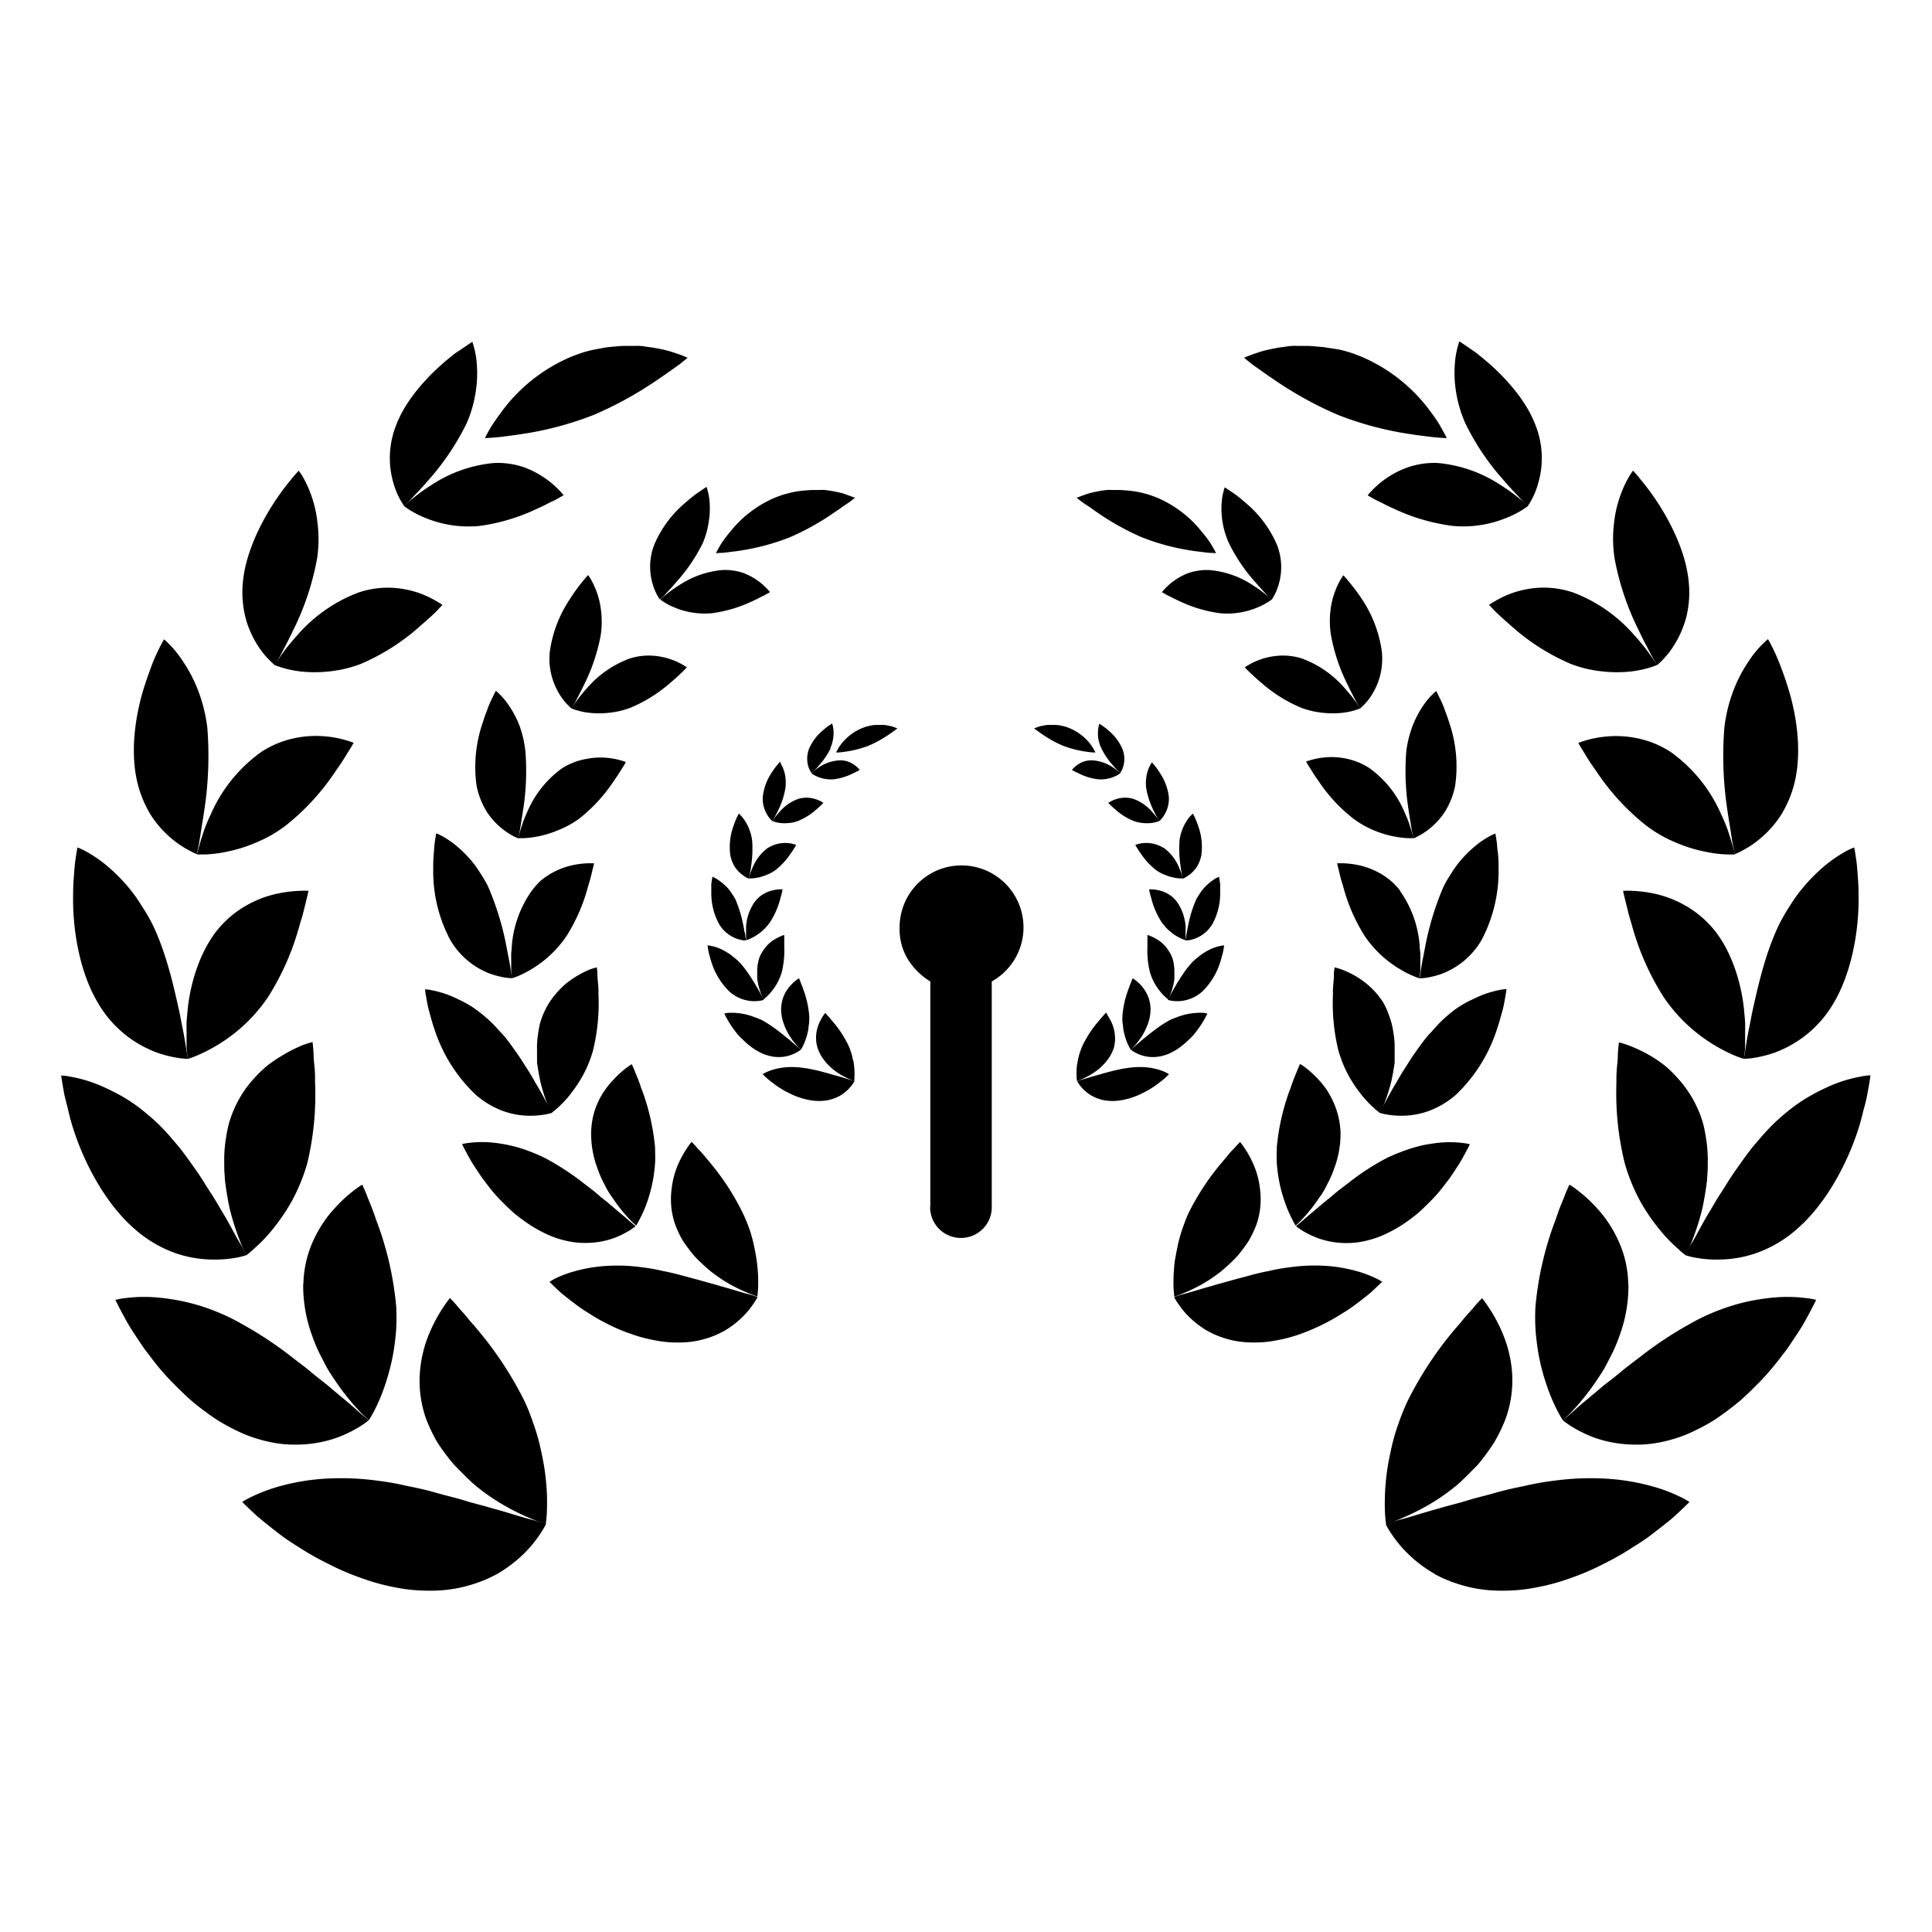 <svg id="Layer_1" data-name="Layer 1" xmlns="http://www.w3.org/2000/svg" viewBox="0 0 300 300"><g id="Layer_2" data-name="Layer 2"><g id="Layer_1-2" data-name="Layer 1-2"><path d="M223.2,71.89A21.12,21.12,0,0,1,233,75.31a28.79,28.79,0,0,1,3.12,2.26c.75.62,1.16,1,1.16,1a14.39,14.39,0,0,1-3.33,1.83,17.57,17.57,0,0,1-8.39,1.26A30.29,30.29,0,0,1,216.46,79c-.61-.27-1.17-.54-1.67-.8s-.94-.45-1.3-.64c-.71-.4-1.12-.65-1.12-.65a14.35,14.35,0,0,1,6.14-4.31A12.69,12.69,0,0,1,223.2,71.89Z"/><path d="M244.27,92a23.56,23.56,0,0,1,9.42,6.54c.58.63,1.1,1.25,1.55,1.81s.82,1.08,1.12,1.51c.62.88.95,1.41.95,1.41a16.42,16.42,0,0,1-4.09,1,20.32,20.32,0,0,1-4.27,0,19.14,19.14,0,0,1-5-1.16A33.61,33.61,0,0,1,235,97.49c-1.14-1-2.12-1.86-2.78-2.51l-1-1.06s.35-.25,1-.62a16,16,0,0,1,2.65-1.23,15.49,15.49,0,0,1,4.16-.81A14.45,14.45,0,0,1,244.27,92Z"/><path d="M259.46,116.79a23.45,23.45,0,0,1,7.82,9.7,25.77,25.77,0,0,1,1,2.39c.25.74.46,1.42.63,2,.34,1.12.5,1.8.5,1.8-.43,0-.87,0-1.3,0a20.4,20.4,0,0,1-3.3-.42,22.61,22.61,0,0,1-4.42-1.36,20.38,20.38,0,0,1-4.82-2.75,36.32,36.32,0,0,1-7.52-8.13c-.44-.64-.87-1.25-1.24-1.81s-.66-1.07-.92-1.49c-.53-.83-.81-1.36-.81-1.36a16.22,16.22,0,0,1,4.45-1,15.86,15.86,0,0,1,4.61.26A14.92,14.92,0,0,1,259.46,116.79Z"/><path d="M266.31,144.56c2.84,3.64,4.23,8.71,4.55,12.76.05.52.1,1,.12,1.47s0,.94,0,1.36v2.26a12.14,12.14,0,0,1-.12,1.47,1.71,1.71,0,0,1-.07.54,12.17,12.17,0,0,1-1.32-.47,23.89,23.89,0,0,1-3.19-1.62,25,25,0,0,1-8-7.58,40.94,40.94,0,0,1-4.82-10.86c-.21-.81-.48-1.55-.63-2.22s-.32-1.27-.43-1.76c-.26-1-.37-1.58-.37-1.58a10.75,10.75,0,0,1,1.39,0,19.94,19.94,0,0,1,3.53.45,16.82,16.82,0,0,1,4.65,1.78,16.11,16.11,0,0,1,2.43,1.67A16.74,16.74,0,0,1,266.31,144.56Z"/><path d="M264,173.07a16.29,16.29,0,0,1,.56,1.8c.14.62.26,1.24.35,1.87a20.13,20.13,0,0,1,.27,3.8c0,.63,0,1.26-.06,1.88l-.06.93-.12.92c-.17,1.19-.38,2.35-.61,3.43a39.81,39.81,0,0,1-1.68,5.23c-.52,1.27-.88,2-.88,2a12.08,12.08,0,0,1-1.19-1,23.81,23.81,0,0,1-2.71-2.79,31.25,31.25,0,0,1-3.1-4.47,28.82,28.82,0,0,1-2.47-6A45.27,45.27,0,0,1,251,168.07a21.32,21.32,0,0,1,.09-2.47,16.55,16.55,0,0,0,.13-2c.08-1.09.17-1.74.17-1.74s.55.13,1.43.44a22.82,22.82,0,0,1,3.46,1.64,20,20,0,0,1,2.11,1.43,18.7,18.7,0,0,1,2.08,2,18.25,18.25,0,0,1,1.94,2.53A18.78,18.78,0,0,1,264,173.07Z"/><path d="M252.86,199.38a22.21,22.21,0,0,1-1.37,8A24.47,24.47,0,0,1,249.9,211c-.29.57-.58,1.16-.9,1.7s-.66,1-1,1.54a37.93,37.93,0,0,1-3.64,4.64c-.48.56-.94.94-1.23,1.23a5.26,5.26,0,0,1-.46.42s-.33-.5-.8-1.4a27.93,27.93,0,0,1-1.63-3.82,32.39,32.39,0,0,1-1.44-5.66c-.15-1-.3-2.15-.37-3.3a29.53,29.53,0,0,1,0-3.52,50.51,50.51,0,0,1,2.92-12.9c.08-.22.17-.43.24-.65l.21-.62c.14-.4.28-.79.42-1.15.28-.73.57-1.34.76-1.89.42-1.06.73-1.67.73-1.67a14.7,14.7,0,0,1,1.31.92,22,22,0,0,1,3,2.79,18.71,18.71,0,0,1,3.18,4.78,16.62,16.62,0,0,1,1.63,6.93Z"/><path d="M233.85,220.14A24,24,0,0,1,232,224a33.26,33.26,0,0,1-2.55,3.47c-1,1-2,2.06-3.06,3a32.3,32.3,0,0,1-3.21,2.38,35.84,35.84,0,0,1-5.59,2.93c-1.46.62-2.35.92-2.35.92s-.11-.63-.18-1.74a36.85,36.85,0,0,1,.09-4.46c.08-.92.19-1.89.36-2.92.08-.5.18-1,.29-1.54s.23-1.1.36-1.65a30,30,0,0,1,1-3.35,35.08,35.08,0,0,1,1.38-3.43,56,56,0,0,1,7.37-11.21l.87-1c.27-.34.53-.65.78-.94.5-.61,1-1.08,1.34-1.53a15.74,15.74,0,0,1,1.24-1.34,15.15,15.15,0,0,1,1,1.38,24.17,24.17,0,0,1,2.09,3.84,19.69,19.69,0,0,1,1.53,5.89A17.58,17.58,0,0,1,233.85,220.14Z"/><path d="M227.54,65.73a38.23,38.23,0,0,0,6,8.9c1,1.2,2,2.16,2.61,2.87a8.31,8.31,0,0,0,1.09,1.08,12,12,0,0,0,1.6-3.51,13.87,13.87,0,0,0-.37-8.95c-1.35-3.68-4.29-7-6.92-9.39-.66-.58-1.3-1.11-1.87-1.58s-1.14-.83-1.59-1.15l-1.48-1a13.73,13.73,0,0,0-.72,3.81,17.84,17.84,0,0,0,.2,4A19.2,19.2,0,0,0,227.54,65.73Z"/><path d="M250.71,86.71A42,42,0,0,0,254.52,98c.37.78.72,1.5,1.06,2.13s.63,1.23.88,1.69c.51.93.85,1.46.85,1.46a13.39,13.39,0,0,0,2.71-3.2,16.2,16.2,0,0,0,1.76-4,15.83,15.83,0,0,0,.45-5.65c-.38-4.31-2.5-8.73-4.58-12a37.51,37.51,0,0,0-2.83-3.89c-.74-.94-1.25-1.46-1.25-1.46a11.43,11.43,0,0,0-.65,1,17.75,17.75,0,0,0-1.29,2.8,18.21,18.21,0,0,0-1,4.32A20.06,20.06,0,0,0,250.71,86.71Z"/><path d="M267.75,113.07a56.24,56.24,0,0,0,.53,13.09c.13.94.29,1.81.41,2.59s.22,1.48.32,2.05c.21,1.15.38,1.83.38,1.83a12.3,12.3,0,0,0,1.16-.55,15.17,15.17,0,0,0,2.76-1.86,15.92,15.92,0,0,0,3.22-3.63,17.23,17.23,0,0,0,2.31-5.91c.93-4.8,0-10.33-1.38-14.47-.31-1-.68-2-1-2.84s-.65-1.6-.93-2.2c-.58-1.22-1-1.93-1-1.93a16,16,0,0,0-3.07,3.55,22.09,22.09,0,0,0-2.26,4.34A23.88,23.88,0,0,0,267.75,113.07Z"/><path d="M276.18,143.72c-2.14,4.51-3.25,9.63-4.14,13.66-.1.51-.19,1-.28,1.47s-.19.91-.27,1.34c-.16.84-.29,1.6-.38,2.22l-.32,2a10.87,10.87,0,0,0,1.4-.12,18,18,0,0,0,3.54-.9,17.64,17.64,0,0,0,9.09-7.8c2.64-4.52,3.73-10.66,3.78-15.52,0-1.23,0-2.36-.08-3.39s-.13-1.94-.22-2.69c-.2-1.51-.38-2.4-.38-2.4a12.32,12.32,0,0,0-1.28.59,21.84,21.84,0,0,0-3.06,2.06,27,27,0,0,0-3.81,3.83,22.47,22.47,0,0,0-1.84,2.59A27.18,27.18,0,0,0,276.18,143.72Z"/><path d="M274.37,175.56c-.47.49-.9,1-1.34,1.52s-.89,1-1.3,1.57c-.83,1.07-1.59,2.18-2.36,3.26-.38.54-.73,1.09-1.08,1.63l-.5.82-.51.79c-.67,1-1.28,2.09-1.82,3-1.18,1.91-2,3.63-2.73,4.82a11.85,11.85,0,0,0-1,1.94,10.77,10.77,0,0,0,1.46.37,18.31,18.31,0,0,0,3.91.3,17.86,17.86,0,0,0,5.61-1,19.09,19.09,0,0,0,6.44-3.84c4.34-3.81,7.51-9.78,9.2-14.79.44-1.26.75-2.45,1-3.53a25.22,25.22,0,0,0,.67-2.85c.3-1.61.43-2.6.43-2.6a11.09,11.09,0,0,0-1.52.2,22.33,22.33,0,0,0-3.84,1.07c-.77.3-1.59.67-2.45,1.1a27.71,27.71,0,0,0-2.71,1.53,24.25,24.25,0,0,0-2.77,2.06A27.22,27.22,0,0,0,274.37,175.56Z"/><path d="M262.63,205.45a59.5,59.5,0,0,0-7.32,4.75c-1.12.87-2.25,1.71-3.3,2.55-.51.43-1,.84-1.52,1.25L249,215.15c-1.82,1.57-3.46,2.86-4.54,3.86-.55.5-1,.85-1.32,1.12l-.48.41a15.22,15.22,0,0,0,1.33.94,19.55,19.55,0,0,0,3.83,1.84,19.2,19.2,0,0,0,6.06,1,18,18,0,0,0,3.81-.34,22.14,22.14,0,0,0,4.23-1.26,31.61,31.61,0,0,0,4.32-2.25,46.85,46.85,0,0,0,4-3c1.24-1.1,2.41-2.27,3.52-3.43a44,44,0,0,0,2.95-3.55l.66-.85.59-.85c.38-.56.73-1.1,1.07-1.61a29.74,29.74,0,0,0,1.65-2.77c.87-1.58,1.33-2.56,1.33-2.56a9.82,9.82,0,0,0-1.62-.29,22.91,22.91,0,0,0-4.3-.13c-.89.06-1.85.16-2.89.33a30.35,30.35,0,0,0-3.28.7,33,33,0,0,0-7.32,3Z"/><path d="M207.79,64.44a51.67,51.67,0,0,0,11.39,3c.79.13,1.55.21,2.2.3s1.25.15,1.73.19c1,.09,1.54.1,1.54.1s-.23-.51-.73-1.37a17.72,17.72,0,0,0-.92-1.54c-.37-.54-.85-1.2-1.38-1.89a25.93,25.93,0,0,0-10.26-7.86c-.57-.23-1.16-.45-1.74-.64s-1.17-.34-1.76-.47L206.15,54c-.57-.11-1.15-.14-1.69-.19s-1.08-.1-1.61-.1h-1.54a7.94,7.94,0,0,0-1.43.08c-.43.08-.91.13-1.33.19-.84.15-1.6.3-2.25.47s-1.24.39-1.7.54c-.92.33-1.42.56-1.42.56s.45.38,1.23,1c.39.29.86.61,1.41,1s1.14.82,1.8,1.25A57.57,57.57,0,0,0,207.79,64.44Z"/><path d="M241.27,229.93a41.16,41.16,0,0,0-4.67.84c-1.56.29-3.09.66-4.56,1.08s-3,.76-4.32,1.18-2.74.73-4,1.12c-2.5.67-4.59,1.38-6.13,1.77a18.19,18.19,0,0,0-2.41.76,11.66,11.66,0,0,0,.88,1.49,19,19,0,0,0,2.91,3.42,19.41,19.41,0,0,0,2.41,1.93c.45.32,1,.63,1.47.93a13.51,13.51,0,0,0,1.66.81,23.26,23.26,0,0,0,4,1.27,22,22,0,0,0,4.79.47,26.63,26.63,0,0,0,5.34-.52A33.11,33.11,0,0,0,244,245a37.51,37.51,0,0,0,5-2.16,40.39,40.39,0,0,0,4.48-2.55c.69-.42,1.36-.85,2-1.29s1.18-.87,1.72-1.29c1.09-.84,2.06-1.59,2.81-2.26,1.48-1.36,2.33-2.22,2.33-2.22a11.56,11.56,0,0,0-1.54-.85,24.76,24.76,0,0,0-4.33-1.61,34.21,34.21,0,0,0-6.67-1.14A41.85,41.85,0,0,0,241.27,229.93Z"/><path d="M169.68,118.07a6.41,6.41,0,0,1,3,1,9.07,9.07,0,0,1,.94.69,3.27,3.27,0,0,1,.35.3,4.27,4.27,0,0,1-1,.56,5.38,5.38,0,0,1-2.54.38,9,9,0,0,1-2.74-.82l-.51-.24-.39-.19-.34-.2a4.12,4.12,0,0,1,1.86-1.3A3.55,3.55,0,0,1,169.68,118.07Z"/><path d="M176.06,124.07a7.14,7.14,0,0,1,2.85,2l.47.54.34.46.28.43a5.34,5.34,0,0,1-1.24.3,7,7,0,0,1-1.29,0,5.69,5.69,0,0,1-1.52-.35,9.85,9.85,0,0,1-2.7-1.7c-.35-.3-.64-.56-.84-.76l-.32-.32.3-.18a4.12,4.12,0,0,1,.83-.37,4.94,4.94,0,0,1,1.26-.25A4.46,4.46,0,0,1,176.06,124.07Z"/><path d="M180.64,131.6a7.21,7.21,0,0,1,2.37,2.93c.11.26.22.51.3.73s.14.43.2.6c.1.33.14.54.14.54h-.39a5.59,5.59,0,0,1-1-.13,6.83,6.83,0,0,1-1.33-.41,6,6,0,0,1-1.47-.79,11.06,11.06,0,0,1-2.27-2.46c-.14-.19-.27-.38-.38-.55l-.28-.45c-.16-.25-.24-.41-.24-.41a5,5,0,0,1,4.34.44Z"/><path d="M182.73,140a7.66,7.66,0,0,1,1.37,3.86V146l-.4-.14a7.18,7.18,0,0,1-1-.5,7.56,7.56,0,0,1-2.41-2.3,12.31,12.31,0,0,1-1.44-3.28c-.06-.25-.14-.47-.19-.67s-.1-.39-.13-.54-.11-.47-.11-.47a2.94,2.94,0,0,1,.42,0,5.4,5.4,0,0,1,1.06.14,5.12,5.12,0,0,1,1.41.53,5.4,5.4,0,0,1,.74.51A5.71,5.71,0,0,1,182.73,140Z"/><path d="M182,148.64a5.6,5.6,0,0,1,.17.54,5,5,0,0,1,.1.56,7.33,7.33,0,0,1,.09,1.15V152c-.05.36-.11.71-.18,1a10.78,10.78,0,0,1-.51,1.58c-.16.38-.27.61-.27.61l-.35-.29a7.22,7.22,0,0,1-.82-.84,9.69,9.69,0,0,1-.94-1.36,8.43,8.43,0,0,1-.75-1.81,14.08,14.08,0,0,1-.37-3.83v-1.86a1.07,1.07,0,0,1,.43.13,6.73,6.73,0,0,1,1,.5,5.5,5.5,0,0,1,.64.43,7,7,0,0,1,.63.59,6.1,6.1,0,0,1,.58.76A5.58,5.58,0,0,1,182,148.64Z"/><path d="M178.66,156.58a6.83,6.83,0,0,1-.42,2.41,7.75,7.75,0,0,1-.48,1.11l-.27.52-.3.46a10,10,0,0,1-1.1,1.4c-.12.13-.24.26-.37.38l-.14.12s-.1-.15-.24-.42a7,7,0,0,1-.5-1.16,10.19,10.19,0,0,1-.43-1.71c0-.31-.09-.65-.11-1a6.37,6.37,0,0,1,0-1.07,14.91,14.91,0,0,1,.88-3.9c0-.07,0-.13.07-.2s.05-.12.07-.19l.12-.34c.09-.22.18-.41.23-.58a4.13,4.13,0,0,1,.22-.5,3.6,3.6,0,0,1,.4.28,6.57,6.57,0,0,1,.91.84,4.56,4.56,0,0,1,.51.65,5.67,5.67,0,0,1,.45.8,5.16,5.16,0,0,1,.35,1A6.77,6.77,0,0,1,178.66,156.58Z"/><path d="M172.91,162.86a7.38,7.38,0,0,1-.56,1.17,10.2,10.2,0,0,1-.78,1.05q-.45.48-.93.9c-.33.26-.66.5-1,.72a11.83,11.83,0,0,1-1.69.89l-.71.28a4.78,4.78,0,0,1-.06-.53,10.14,10.14,0,0,1,0-1.35,5.72,5.72,0,0,1,.11-.88,3.55,3.55,0,0,1,.09-.47,2.37,2.37,0,0,1,.11-.5,5.76,5.76,0,0,1,.3-1,7.47,7.47,0,0,1,.41-1,17.73,17.73,0,0,1,2.23-3.39l.27-.31a3.11,3.11,0,0,1,.23-.28c.15-.19.29-.33.41-.47s.24-.27.37-.4.12.15.31.42a8.68,8.68,0,0,1,.63,1.16,5.77,5.77,0,0,1,.46,1.78A5.33,5.33,0,0,1,172.91,162.86Z"/><path d="M171,116.16a11.69,11.69,0,0,0,1.82,2.69c.3.36.59.65.79.86l.32.33a3.42,3.42,0,0,0,.48-1,4.13,4.13,0,0,0-.11-2.71,7.69,7.69,0,0,0-2.09-2.83q-.3-.27-.57-.48l-.48-.35c-.27-.19-.44-.29-.44-.29a4.11,4.11,0,0,0-.22,1.15,4.92,4.92,0,0,0,.06,1.21A5.44,5.44,0,0,0,171,116.16Z"/><path d="M178,122.5a12.48,12.48,0,0,0,1.15,3.41c.11.24.22.45.32.64l.26.52.26.44a3.6,3.6,0,0,0,.82-1,4.72,4.72,0,0,0,.67-2.93A8.66,8.66,0,0,0,180.1,120a14.11,14.11,0,0,0-.85-1.18c-.23-.28-.38-.44-.38-.44l-.2.3a6.53,6.53,0,0,0-.39.85,5.8,5.8,0,0,0-.3,1.31A6.12,6.12,0,0,0,178,122.5Z"/><path d="M183.16,130.48a17.28,17.28,0,0,0,.16,4,5.72,5.72,0,0,0,.12.79c0,.24.07.44.1.62.06.35.11.55.11.55l.36-.16a5.82,5.82,0,0,0,.83-.57,4.56,4.56,0,0,0,1-1.1,5.47,5.47,0,0,0,.7-1.78,9.45,9.45,0,0,0-.42-4.38c-.1-.31-.21-.6-.31-.86s-.2-.48-.28-.67c-.18-.36-.3-.58-.3-.58a4.7,4.7,0,0,0-.92,1.07,7.22,7.22,0,0,0-1.15,3.07Z"/><path d="M185.71,139.75a19.12,19.12,0,0,0-1.25,4.13l-.09.44a2.7,2.7,0,0,1-.08.41c0,.13-.09.48-.11.67-.06.38-.1.61-.1.61a2.94,2.94,0,0,0,.42,0,4.94,4.94,0,0,0,1.07-.27,5.26,5.26,0,0,0,2.75-2.36,10,10,0,0,0,1.15-4.7v-1a3.51,3.51,0,0,0-.06-.82c-.07-.45-.12-.72-.12-.72l-.39.18a7.06,7.06,0,0,0-.92.62,7.89,7.89,0,0,0-1.18,1.13,7.48,7.48,0,0,0-.56.79A6.14,6.14,0,0,0,185.71,139.75Z"/><path d="M185.16,149.38c-.14.15-.27.3-.4.46l-.4.47c-.25.33-.48.66-.71,1l-.33.49-.15.25-.15.24c-.21.32-.39.63-.55.92-.36.58-.62,1.1-.83,1.46a6.27,6.27,0,0,0-.31.59l.45.11a5.81,5.81,0,0,0,1.18.09,5.49,5.49,0,0,0,1.7-.31,5.74,5.74,0,0,0,2-1.16,10.8,10.8,0,0,0,2.78-4.48c.13-.38.22-.74.31-1.07a6.34,6.34,0,0,0,.21-.86c.09-.49.13-.78.13-.78a3.62,3.62,0,0,0-.46.06,6.64,6.64,0,0,0-1.16.32q-.39.15-.75.33a8.13,8.13,0,0,0-.81.47,5.69,5.69,0,0,0-.84.62A9.61,9.61,0,0,0,185.16,149.38Z"/><path d="M181.61,158.42a19,19,0,0,0-2.21,1.44c-.34.26-.68.51-1,.77l-.46.38-.44.34c-.55.48-1,.87-1.38,1.17-.16.15-.31.26-.4.34l-.14.12c.13.1.26.2.4.29a6.47,6.47,0,0,0,1.16.55,5.47,5.47,0,0,0,1.83.32,6.3,6.3,0,0,0,1.15-.1,8.29,8.29,0,0,0,1.29-.38,12.34,12.34,0,0,0,1.3-.68c.42-.28.82-.59,1.21-.91s.73-.69,1.07-1a8.15,8.15,0,0,0,.89-1.07l.2-.26.18-.26.32-.48c.2-.32.38-.6.5-.84.26-.48.4-.78.4-.78a3.86,3.86,0,0,0-.49-.09,7.06,7.06,0,0,0-1.3,0,8.58,8.58,0,0,0-.87.1,8.45,8.45,0,0,0-1,.21,9.77,9.77,0,0,0-1.08.36A9.22,9.22,0,0,0,181.61,158.42Z"/><path d="M165,115.77a16.42,16.42,0,0,0,3.45.92l.66.09.53.06h.46s-.07-.16-.22-.42a4.34,4.34,0,0,0-.28-.46c-.12-.18-.25-.37-.41-.57a7.91,7.91,0,0,0-3.11-2.32l-.52-.2-.54-.14-.51-.11-.52-.05h-1.38l-.41.06-.68.14-.51.17c-.28.1-.43.17-.43.17l.37.28.43.3c.16.12.34.25.54.38A17.45,17.45,0,0,0,165,115.77Z"/><path d="M175.15,165.83a11.25,11.25,0,0,0-1.41.25c-.48.09-.94.2-1.38.32s-.9.23-1.31.36-.83.22-1.2.34c-.75.2-1.39.42-1.85.54a6.44,6.44,0,0,0-.73.23c.08.15.16.3.26.45a6.43,6.43,0,0,0,.88,1,5.89,5.89,0,0,0,.73.59l.45.28.5.24a8.4,8.4,0,0,0,1.2.39,7.72,7.72,0,0,0,1.44.14,8,8,0,0,0,1.62-.16,10.22,10.22,0,0,0,1.62-.44,10.74,10.74,0,0,0,1.52-.66,10.11,10.11,0,0,0,1.36-.77c.21-.12.41-.26.6-.39l.52-.39c.33-.25.62-.48.85-.68.45-.41.7-.67.7-.67a4.17,4.17,0,0,0-.46-.26,7.65,7.65,0,0,0-1.31-.49,10.33,10.33,0,0,0-2-.34A12.56,12.56,0,0,0,175.15,165.83Z"/><path d="M187.83,88.52a14.39,14.39,0,0,1,6.7,2.35,20.36,20.36,0,0,1,2.14,1.54c.51.43.79.69.79.69a10,10,0,0,1-2.28,1.26,12.16,12.16,0,0,1-5.75.86,21.07,21.07,0,0,1-6.21-1.84c-.41-.19-.8-.37-1.14-.55l-.89-.44-.77-.44a9.78,9.78,0,0,1,4.21-3A8.91,8.91,0,0,1,187.83,88.52Z"/><path d="M202.27,102.29a16.18,16.18,0,0,1,6.46,4.48c.39.44.74.86,1.06,1.24s.55.74.77,1c.41.6.64,1,.64,1a10.81,10.81,0,0,1-2.8.68,14.25,14.25,0,0,1-2.92,0,13.29,13.29,0,0,1-3.46-.8,22.67,22.67,0,0,1-6.11-3.82c-.79-.67-1.45-1.28-1.91-1.72s-.71-.73-.71-.73.24-.17.68-.42a10.8,10.8,0,0,1,1.87-.84,10.66,10.66,0,0,1,2.85-.55A9.66,9.66,0,0,1,202.27,102.29Z"/><path d="M212.65,119.28a16.1,16.1,0,0,1,5.36,6.64c.26.59.51,1.14.69,1.64s.32,1,.44,1.36c.23.76.34,1.23.34,1.23h-.89a15.52,15.52,0,0,1-2.26-.29,15.79,15.79,0,0,1-3-.93A14.4,14.4,0,0,1,210,127a24.74,24.74,0,0,1-5.15-5.56c-.31-.45-.6-.87-.85-1.25s-.46-.73-.63-1c-.37-.57-.56-.93-.56-.93a11.39,11.39,0,0,1,3-.66,11.11,11.11,0,0,1,3.15.18A10.52,10.52,0,0,1,212.65,119.28Z"/><path d="M217.37,138.31a16.86,16.86,0,0,1,3.09,8.76c0,.35.08.68.09,1s0,.65,0,.93v1.55a8.44,8.44,0,0,1-.09,1v.37a8.7,8.7,0,0,1-.9-.32,16.24,16.24,0,0,1-2.2-1.12,17.17,17.17,0,0,1-5.48-5.18,27.81,27.81,0,0,1-3.26-7.45c-.15-.55-.33-1.06-.44-1.51s-.22-.87-.29-1.21c-.18-.68-.26-1.08-.26-1.08h1a14.19,14.19,0,0,1,2.42.31,11.76,11.76,0,0,1,3.19,1.22,10.24,10.24,0,0,1,3.2,2.76Z"/><path d="M215.75,157.86a10.3,10.3,0,0,1,.38,1.23c.1.42.18.85.24,1.28a13.34,13.34,0,0,1,.19,2.6v1.93c0,.21-.06.42-.08.63-.12.82-.27,1.61-.43,2.35a28.1,28.1,0,0,1-1.14,3.58c-.36.87-.61,1.37-.61,1.37a8.53,8.53,0,0,1-.81-.65,16.78,16.78,0,0,1-1.86-1.91,21.49,21.49,0,0,1-2.12-3.07,19,19,0,0,1-1.69-4.1,30.89,30.89,0,0,1-.84-8.67,14.9,14.9,0,0,1,.06-1.69,12.14,12.14,0,0,0,.09-1.34,5,5,0,0,1,.12-1.19s.37.09,1,.3a13.91,13.91,0,0,1,2.37,1.13,13,13,0,0,1,2.87,2.33,13,13,0,0,1,1.32,1.73A12.17,12.17,0,0,1,215.75,157.86Z"/><path d="M208.16,175.86a15.32,15.32,0,0,1-.94,5.45,17.58,17.58,0,0,1-1.09,2.52c-.2.39-.4.79-.62,1.16s-.45.71-.67,1a25.53,25.53,0,0,1-2.5,3.18c-.33.39-.64.65-.83.85l-.32.29a9.72,9.72,0,0,1-.55-1,19.47,19.47,0,0,1-1.12-2.62,22.56,22.56,0,0,1-1-3.88c-.11-.7-.21-1.47-.26-2.26s0-1.57,0-2.41a34.87,34.87,0,0,1,2-8.84c.06-.15.12-.29.17-.44l.14-.43.29-.79c.19-.5.39-.92.52-1.29.29-.73.5-1.14.5-1.14a9,9,0,0,1,.9.62,16.27,16.27,0,0,1,2.06,1.92,13.51,13.51,0,0,1,1.16,1.46,13.86,13.86,0,0,1,1,1.81,12.24,12.24,0,0,1,.78,2.2A12.65,12.65,0,0,1,208.16,175.86Z"/><path d="M195.13,190.07a16.08,16.08,0,0,1-1.26,2.65,23.93,23.93,0,0,1-1.77,2.37c-.67.7-1.37,1.37-2.1,2s-1.48,1.14-2.2,1.63a24,24,0,0,1-3.83,2c-1,.42-1.61.63-1.61.63s-.07-.43-.12-1.19a22.33,22.33,0,0,1,.06-3.06,12.41,12.41,0,0,1,.25-2c.06-.35.12-.7.2-1.06s.15-.76.24-1.13a22.52,22.52,0,0,1,.68-2.3c.28-.76.57-1.58.94-2.35a38.35,38.35,0,0,1,5.06-7.68l.59-.7.53-.64c.34-.42.67-.74.92-1,.51-.59.85-.91.85-.91a9.07,9.07,0,0,1,.69.94,15.57,15.57,0,0,1,1.43,2.63,13.21,13.21,0,0,1,1,4A11.94,11.94,0,0,1,195.13,190.07Z"/><path d="M190.81,84.3a26.28,26.28,0,0,0,4.12,6.1c.69.82,1.34,1.48,1.79,2a5.61,5.61,0,0,0,.74.74,8.64,8.64,0,0,0,1.09-2.37,9.5,9.5,0,0,0-.25-6.14,17.41,17.41,0,0,0-4.74-6.43c-.45-.4-.89-.76-1.29-1.08s-.78-.57-1.09-.78c-.62-.43-1-.67-1-.67a9.27,9.27,0,0,0-.49,2.61,12.06,12.06,0,0,0,.14,2.75A12.85,12.85,0,0,0,190.81,84.3Z"/><path d="M206.68,98.68a28.77,28.77,0,0,0,2.61,7.71c.25.54.5,1,.73,1.46s.43.84.6,1.16c.35.64.58,1,.58,1a9.28,9.28,0,0,0,1.86-2.19,10.68,10.68,0,0,0,1.2-2.75,10.94,10.94,0,0,0,.32-3.86A19.44,19.44,0,0,0,211.46,93a27.3,27.3,0,0,0-2-2.67c-.51-.64-.86-1-.86-1a6.07,6.07,0,0,0-.44.68,11.16,11.16,0,0,0-.89,1.92,12.33,12.33,0,0,0-.69,3A14.08,14.08,0,0,0,206.68,98.68Z"/><path d="M218.36,116.75a38.75,38.75,0,0,0,.36,9c.09.65.19,1.24.28,1.78s.15,1,.22,1.4c.14.79.26,1.25.26,1.25s.3-.12.79-.37a11.27,11.27,0,0,0,4.1-3.77,12,12,0,0,0,1.58-4,21,21,0,0,0-.94-9.91c-.22-.72-.47-1.37-.7-2a15.26,15.26,0,0,0-.64-1.51c-.4-.83-.66-1.32-.66-1.32a11,11,0,0,0-2.11,2.41,15.5,15.5,0,0,0-1.55,3A16.58,16.58,0,0,0,218.36,116.75Z"/><path d="M224.13,137.73a44.18,44.18,0,0,0-2.84,9.34c-.06.35-.13.69-.19,1s-.13.63-.18.92c-.12.58-.2,1.1-.27,1.52l-.19,1.4a8.42,8.42,0,0,0,1-.08,13.43,13.43,0,0,0,2.42-.62,12.08,12.08,0,0,0,6.23-5.34,22.91,22.91,0,0,0,2.59-10.64c0-.84,0-1.62-.06-2.32s-.18-1.33-.18-1.84c-.14-1-.26-1.64-.26-1.64a8.59,8.59,0,0,0-.87.4,14.81,14.81,0,0,0-2.1,1.41,18.25,18.25,0,0,0-2.61,2.59,15.88,15.88,0,0,0-1.26,1.78A18,18,0,0,0,224.13,137.73Z"/><path d="M222.89,159.54c-.32.34-.61.69-.92,1a11.89,11.89,0,0,0-.89,1.08c-.57.73-1.09,1.49-1.62,2.23-.25.37-.5.75-.73,1.12-.12.19-.23.38-.35.56l-.35.54c-.46.72-.87,1.43-1.24,2.09-.82,1.31-1.4,2.49-1.87,3.3s-.7,1.33-.7,1.33a7,7,0,0,0,1,.25,13.34,13.34,0,0,0,2.68.21,12.35,12.35,0,0,0,3.85-.7,13.54,13.54,0,0,0,4.41-2.63,24.41,24.41,0,0,0,6.3-10.14c.3-.86.51-1.68.72-2.42a16,16,0,0,0,.46-2c.21-1.1.29-1.78.29-1.78a6.67,6.67,0,0,0-1,.13,16.06,16.06,0,0,0-2.63.74c-.53.2-1.09.46-1.68.75a15.15,15.15,0,0,0-3.75,2.41A18,18,0,0,0,222.89,159.54Z"/><path d="M214.85,180.07a40,40,0,0,0-5,3.25c-.76.6-1.54,1.17-2.26,1.74-.35.3-.7.58-1,.86l-1,.79c-1.25,1.08-2.37,2-3.11,2.64-.37.35-.7.59-.91.77l-.32.29s.32.26.91.64a14.35,14.35,0,0,0,2.62,1.26,13.07,13.07,0,0,0,4.16.71,12.64,12.64,0,0,0,2.6-.23,15.57,15.57,0,0,0,2.9-.86,21.28,21.28,0,0,0,3-1.55,28.23,28.23,0,0,0,2.74-2c.85-.75,1.65-1.56,2.42-2.35a25.16,25.16,0,0,0,2-2.43l.46-.58.4-.59c.26-.38.5-.75.73-1.1a20.22,20.22,0,0,0,1.13-1.9c.6-1.08.92-1.75.92-1.75a8.63,8.63,0,0,0-1.11-.2,16.72,16.72,0,0,0-3-.09,19.13,19.13,0,0,0-2,.23,17.32,17.32,0,0,0-2.25.48,20.82,20.82,0,0,0-2.42.81A20.31,20.31,0,0,0,214.85,180.07Z"/><path d="M177.28,83.42a35.67,35.67,0,0,0,7.8,2.09c.55.09,1.06.14,1.51.2l1.19.14a7.64,7.64,0,0,1,1.05.06s-.16-.35-.5-.94a9.39,9.39,0,0,0-.63-1,14.49,14.49,0,0,0-1-1.29,17.74,17.74,0,0,0-7-5.39c-.4-.16-.8-.31-1.2-.44s-.8-.23-1.2-.33-.79-.17-1.18-.23-.78-.1-1.16-.13-.74-.07-1.1-.07H172.8a6.7,6.7,0,0,0-1,0l-.91.13c-.57.1-1.09.21-1.54.32a11.33,11.33,0,0,0-1.16.38c-.63.22-1,.38-1,.38s.3.25.83.65c.27.19.59.42,1,.67s.78.57,1.23.86A40.16,40.16,0,0,0,177.28,83.42Z"/><path d="M200.22,196.79a28.56,28.56,0,0,0-3.2.57c-1.08.2-2.12.46-3.13.74s-2,.52-3,.81-1.88.5-2.72.77c-1.71.46-3.14.94-4.19,1.21a14,14,0,0,0-1.66.52,7.85,7.85,0,0,0,.61,1,12.83,12.83,0,0,0,2,2.35,14,14,0,0,0,1.65,1.32,10.47,10.47,0,0,0,1,.63c.36.19.73.38,1.14.56a16,16,0,0,0,2.7.87,15.73,15.73,0,0,0,3.28.32,17.28,17.28,0,0,0,3.66-.36,22.13,22.13,0,0,0,3.67-1,32.31,32.31,0,0,0,6.52-3.23c.47-.28.93-.58,1.36-.88l1.18-.88c.74-.58,1.41-1.09,1.92-1.55,1-.93,1.6-1.52,1.6-1.52a6.74,6.74,0,0,0-1.05-.59,18,18,0,0,0-3-1.1,23.61,23.61,0,0,0-4.57-.78A27.83,27.83,0,0,0,200.22,196.79Z"/><path d="M76.75,71.89A21.12,21.12,0,0,0,67,75.31a28.79,28.79,0,0,0-3.12,2.26c-.75.62-1.16,1-1.16,1A14.39,14.39,0,0,0,66,80.4a17.62,17.62,0,0,0,8.43,1.27,30.17,30.17,0,0,0,9-2.69c.61-.27,1.17-.54,1.66-.8s.95-.45,1.3-.64c.72-.4,1.13-.65,1.13-.65a14.6,14.6,0,0,0-6.09-4.31A12.77,12.77,0,0,0,76.75,71.89Z"/><path d="M55.68,92a23.66,23.66,0,0,0-9.43,6.54c-.57.63-1.09,1.25-1.55,1.81s-.81,1.08-1.12,1.51c-.61.88-.94,1.41-.94,1.41a16.42,16.42,0,0,0,4.09,1,20.22,20.22,0,0,0,4.26,0,19.14,19.14,0,0,0,5-1.16,33.61,33.61,0,0,0,8.93-5.61c1.14-1,2.12-1.86,2.78-2.51l1-1.06s-.35-.25-1-.62a15.85,15.85,0,0,0-2.64-1.23,15.49,15.49,0,0,0-4.16-.81A14.45,14.45,0,0,0,55.68,92Z"/><path d="M40.53,116.79a23.45,23.45,0,0,0-7.82,9.7,25.77,25.77,0,0,0-1,2.39c-.25.74-.47,1.42-.64,2-.33,1.12-.49,1.8-.49,1.8.43,0,.87,0,1.3,0a20.4,20.4,0,0,0,3.3-.42,22.61,22.61,0,0,0,4.42-1.36,20.38,20.38,0,0,0,4.82-2.75A36.32,36.32,0,0,0,51.94,120c.44-.64.87-1.25,1.23-1.81s.67-1.07.93-1.49c.53-.83.81-1.36.81-1.36a16.22,16.22,0,0,0-4.45-1,15.86,15.86,0,0,0-4.61.26A14.92,14.92,0,0,0,40.53,116.79Z"/><path d="M33.63,144.56c-2.83,3.64-4.22,8.71-4.54,12.76-.05.52-.1,1-.12,1.47s0,.94,0,1.36v2.26a12.14,12.14,0,0,0,.12,1.47,1.71,1.71,0,0,0,.07.54,12,12,0,0,0,1.31-.47,23.42,23.42,0,0,0,3.2-1.62,25.08,25.08,0,0,0,8-7.58,40.86,40.86,0,0,0,4.79-10.86c.22-.81.48-1.55.64-2.22s.32-1.27.43-1.76c.26-1,.37-1.58.37-1.58a10.75,10.75,0,0,0-1.39,0,19.94,19.94,0,0,0-3.53.45,16.82,16.82,0,0,0-4.65,1.78,16.11,16.11,0,0,0-2.43,1.67A16.67,16.67,0,0,0,33.63,144.56Z"/><path d="M36,173.07a16.29,16.29,0,0,0-.56,1.8c-.14.62-.26,1.24-.35,1.87a20.13,20.13,0,0,0-.27,3.8c0,.63,0,1.26.06,1.88l.06.93.12.92c.17,1.19.38,2.35.61,3.43a39.81,39.81,0,0,0,1.68,5.23c.52,1.27.88,2,.88,2a12,12,0,0,0,1.18-1,23.9,23.9,0,0,0,2.72-2.79,31.19,31.19,0,0,0,3.09-4.47,28.32,28.32,0,0,0,2.48-6,45.27,45.27,0,0,0,1.22-12.65,21.32,21.32,0,0,0-.09-2.47,19.09,19.09,0,0,1-.14-2c-.07-1.09-.16-1.74-.16-1.74s-.55.13-1.43.44a22.21,22.21,0,0,0-3.47,1.77,19.91,19.91,0,0,0-2.1,1.43,18.7,18.7,0,0,0-2.08,2A17.68,17.68,0,0,0,37.51,170,19.12,19.12,0,0,0,36,173.07Z"/><path d="M47.08,199.38a22.48,22.48,0,0,0,1.38,8A23.49,23.49,0,0,0,50.05,211c.29.57.58,1.16.9,1.7s.65,1,1,1.54a37,37,0,0,0,3.64,4.64c.48.56.93.94,1.22,1.23l.46.42c.29-.45.56-.92.81-1.4a27.93,27.93,0,0,0,1.63-3.82,34.53,34.53,0,0,0,1.44-5.66c.15-1,.3-2.15.37-3.3a34.44,34.44,0,0,0,0-3.52,50.51,50.51,0,0,0-2.92-12.9c-.08-.22-.17-.43-.24-.65l-.21-.62c-.14-.4-.29-.79-.43-1.15-.27-.73-.56-1.34-.75-1.89-.42-1.06-.73-1.67-.73-1.67a14.7,14.7,0,0,0-1.31.92,22,22,0,0,0-3,2.79,17.47,17.47,0,0,0-1.69,2.14,19.09,19.09,0,0,0-1.5,2.64,17.13,17.13,0,0,0-1.63,6.93Z"/><path d="M66.1,220.14A24.78,24.78,0,0,0,67.93,224a33.73,33.73,0,0,0,2.6,3.47c1,1,2,2.06,3.06,3a31.18,31.18,0,0,0,3.21,2.38,35.4,35.4,0,0,0,5.59,2.93c1.45.62,2.35.92,2.35.92a17.07,17.07,0,0,0,.17-1.74,33.18,33.18,0,0,0-.08-4.46c-.08-.92-.19-1.89-.36-2.92-.09-.5-.18-1-.29-1.54s-.23-1.1-.36-1.65a30,30,0,0,0-1-3.35,32.94,32.94,0,0,0-1.36-3.45,56,56,0,0,0-7.38-11.21c-.29-.36-.58-.69-.87-1s-.52-.65-.77-.94c-.5-.61-1-1.08-1.34-1.53a15.74,15.74,0,0,0-1.24-1.34,15.15,15.15,0,0,0-1,1.38,24.17,24.17,0,0,0-2.09,3.84,19.4,19.4,0,0,0-1.53,5.89A17.66,17.66,0,0,0,66.1,220.14Z"/><path d="M72.46,65.73a39.08,39.08,0,0,1-6,8.9c-1,1.2-2,2.16-2.62,2.87a9.63,9.63,0,0,1-1.08,1.08,12,12,0,0,1-1.65-3.51,13.81,13.81,0,0,1,.35-8.91c1.35-3.68,4.28-7,6.92-9.39.66-.58,1.29-1.11,1.87-1.58s1.21-.83,1.61-1.12l1.48-1a13.73,13.73,0,0,1,.72,3.81,17.84,17.84,0,0,1-.2,4A19.11,19.11,0,0,1,72.46,65.73Z"/><path d="M49.24,86.71A41.93,41.93,0,0,1,45.46,98c-.37.78-.73,1.5-1.06,2.13s-.63,1.23-.88,1.69c-.51.93-.85,1.46-.85,1.46a13.27,13.27,0,0,1-2.74-3.19,15.36,15.36,0,0,1-1.76-4,16.05,16.05,0,0,1-.46-5.65c.39-4.31,2.51-8.73,4.59-12a39.68,39.68,0,0,1,2.82-3.89c.75-.94,1.26-1.46,1.26-1.46A11.43,11.43,0,0,1,47,74a17.75,17.75,0,0,1,1.29,2.8,18.21,18.21,0,0,1,1,4.32A20.38,20.38,0,0,1,49.24,86.71Z"/><path d="M32.2,113.07a56.24,56.24,0,0,1-.53,13.09c-.13.94-.29,1.81-.41,2.59s-.22,1.48-.32,2.05c-.21,1.15-.38,1.83-.38,1.83a10.3,10.3,0,0,1-1.16-.56,15.17,15.17,0,0,1-2.76-1.86,16.26,16.26,0,0,1-3.18-3.59,17.5,17.5,0,0,1-2.3-5.91c-.93-4.8,0-10.33,1.37-14.47.32-1,.69-2,1-2.84s.65-1.6.94-2.2c.58-1.22,1-1.93,1-1.93a16.51,16.51,0,0,1,3,3.52,22.09,22.09,0,0,1,2.26,4.34A24.28,24.28,0,0,1,32.2,113.07Z"/><path d="M23.77,143.72c2.13,4.51,3.25,9.63,4.14,13.66.1.51.19,1,.28,1.47s.19.91.27,1.34c.16.84.29,1.6.38,2.22l.32,2a11.18,11.18,0,0,1-1.41-.12,17.93,17.93,0,0,1-3.53-.9,17.64,17.64,0,0,1-9.09-7.8c-2.67-4.52-3.73-10.66-3.78-15.52,0-1.23,0-2.36.08-3.39s.13-1.94.22-2.69c.2-1.51.38-2.4.38-2.4a12.32,12.32,0,0,1,1.28.59,21.84,21.84,0,0,1,3.06,2.06,27,27,0,0,1,3.81,3.83A22.47,22.47,0,0,1,22,140.66,27.18,27.18,0,0,1,23.77,143.72Z"/><path d="M25.58,175.56c.47.49.9,1,1.34,1.52s.89,1,1.3,1.57c.83,1.07,1.59,2.18,2.36,3.26.38.54.73,1.09,1.07,1.63l.51.82.51.79c.67,1,1.28,2.09,1.82,3,1.18,1.91,2,3.63,2.73,4.82a11.85,11.85,0,0,1,1,1.94,10.77,10.77,0,0,1-1.46.37,18.31,18.31,0,0,1-3.91.3,17.92,17.92,0,0,1-5.62-1,19.31,19.31,0,0,1-6.43-3.84c-4.34-3.81-7.51-9.78-9.2-14.79a33.5,33.5,0,0,1-1-3.53c-.25-1.08-.54-2-.68-2.85C9.63,168,9.5,167,9.5,167a11.09,11.09,0,0,1,1.52.2,22,22,0,0,1,3.83,1.07c.78.3,1.6.67,2.46,1.1A27.71,27.71,0,0,1,20,170.87a25.17,25.17,0,0,1,2.77,2.06A27.73,27.73,0,0,1,25.58,175.56Z"/><path d="M37.31,205.45a58.86,58.86,0,0,1,7.33,4.75c1.11.87,2.25,1.71,3.3,2.55.51.43,1,.84,1.52,1.25l1.46,1.15c1.82,1.57,3.46,2.86,4.54,3.86.55.5,1,.85,1.32,1.12l.47.41a13.7,13.7,0,0,1-1.32.94,19.55,19.55,0,0,1-3.83,1.84,19.2,19.2,0,0,1-6.06,1,18,18,0,0,1-3.81-.34A22.45,22.45,0,0,1,38,222.72a32.09,32.09,0,0,1-4.31-2.25,41.7,41.7,0,0,1-4-3c-1.24-1.1-2.41-2.27-3.53-3.43a40,40,0,0,1-2.94-3.55l-.66-.85-.59-.85c-.38-.56-.73-1.1-1.07-1.61a29.74,29.74,0,0,1-1.65-2.77c-.87-1.58-1.33-2.56-1.33-2.56a9.82,9.82,0,0,1,1.62-.29,22.91,22.91,0,0,1,4.3-.13c.89.06,1.85.16,2.88.33a28.3,28.3,0,0,1,3.29.7,29.43,29.43,0,0,1,3.54,1.19A29,29,0,0,1,37.31,205.45Z"/><path d="M92.16,64.44a51.67,51.67,0,0,1-11.39,3c-.8.13-1.55.21-2.21.3s-1.25.15-1.72.19c-1,.09-1.54.1-1.54.1s.23-.51.73-1.37A17.72,17.72,0,0,1,77,65.17c.37-.54.85-1.2,1.38-1.89a25.93,25.93,0,0,1,10.26-7.86c.57-.23,1.16-.45,1.74-.64s1.17-.34,1.76-.47L93.8,54c.57-.11,1.14-.14,1.66-.19s1.12-.1,1.65-.1h1.54a7.94,7.94,0,0,1,1.43.08c.43.08.91.13,1.33.19.84.15,1.59.3,2.25.47s1.23.39,1.7.54c.92.33,1.41.56,1.41.56s-.44.38-1.22,1c-.39.29-.86.61-1.41,1s-1.14.82-1.8,1.25A57.3,57.3,0,0,1,92.16,64.44Z"/><path d="M58.68,229.93a41.16,41.16,0,0,1,4.67.84c1.56.29,3.09.66,4.56,1.08s3,.76,4.32,1.18,2.74.73,4,1.12c2.49.67,4.59,1.38,6.12,1.77a19.47,19.47,0,0,1,2.42.76,13.23,13.23,0,0,1-.88,1.49A19,19,0,0,1,81,241.59a20.38,20.38,0,0,1-2.41,1.93q-.69.48-1.47.93c-.53.27-1.08.55-1.67.81a23.84,23.84,0,0,1-4,1.27,22,22,0,0,1-4.79.47,26.63,26.63,0,0,1-5.34-.52A33.11,33.11,0,0,1,56,245a37.51,37.51,0,0,1-5-2.16,39.38,39.38,0,0,1-4.52-2.55c-.69-.42-1.36-.85-2-1.29s-1.18-.87-1.73-1.29c-1.08-.84-2-1.59-2.8-2.26-1.48-1.36-2.34-2.22-2.34-2.22a11.56,11.56,0,0,1,1.54-.85,25.59,25.59,0,0,1,4.33-1.61,34.21,34.21,0,0,1,6.67-1.14A41.44,41.44,0,0,1,58.68,229.93Z"/><path d="M130.27,118.07a6.41,6.41,0,0,0-3,1,9.07,9.07,0,0,0-.94.69,3.27,3.27,0,0,0-.35.3,4.27,4.27,0,0,0,1,.56,5.38,5.38,0,0,0,2.54.38,9,9,0,0,0,2.74-.82,4.59,4.59,0,0,0,.5-.24l.4-.19.34-.2a4.12,4.12,0,0,0-1.86-1.3A3.55,3.55,0,0,0,130.27,118.07Z"/><path d="M123.89,124.07a7.14,7.14,0,0,0-2.85,2l-.47.54-.34.46-.28.43a5.14,5.14,0,0,0,1.23.3,7,7,0,0,0,1.29,0,5.4,5.4,0,0,0,1.53-.35,10,10,0,0,0,2.7-1.7c.35-.3.64-.56.84-.76l.32-.32-.3-.18a4.12,4.12,0,0,0-.83-.37,4.94,4.94,0,0,0-1.26-.25A4.46,4.46,0,0,0,123.89,124.07Z"/><path d="M119.31,131.6a7.21,7.21,0,0,0-2.37,2.93c-.12.26-.22.51-.31.73a5.71,5.71,0,0,0-.19.6c-.1.33-.15.54-.15.54h.39a5.59,5.59,0,0,0,1-.13,6.92,6.92,0,0,0,1.34-.41,6.12,6.12,0,0,0,1.44-.79,11.06,11.06,0,0,0,2.27-2.46c.14-.19.27-.38.38-.55l.28-.45c.16-.25.24-.41.24-.41a5,5,0,0,0-4.34.44Z"/><path d="M117.22,140a7.54,7.54,0,0,0-1.37,3.86V146l.4-.14a7.18,7.18,0,0,0,1-.5,7.46,7.46,0,0,0,2.41-2.3,12.31,12.31,0,0,0,1.44-3.28c.06-.25.14-.47.19-.67s.1-.39.13-.54.11-.47.11-.47a2.94,2.94,0,0,0-.42,0,5.5,5.5,0,0,0-1.07.14,4.76,4.76,0,0,0-1.4.53,5.4,5.4,0,0,0-.74.51A5.71,5.71,0,0,0,117.22,140Z"/><path d="M117.94,148.64a5.6,5.6,0,0,0-.17.54,3.69,3.69,0,0,1-.11.56,6.29,6.29,0,0,0-.08,1.15v.57a1.31,1.31,0,0,0,0,.28V152c.06.36.12.71.19,1a10.78,10.78,0,0,0,.51,1.58l.26.61s.14-.1.36-.29a7.22,7.22,0,0,0,.82-.84,9.69,9.69,0,0,0,.94-1.36,8.43,8.43,0,0,0,.75-1.81,14.08,14.08,0,0,0,.37-3.83v-1.86a1.07,1.07,0,0,0-.43.13,7.18,7.18,0,0,0-1,.5,5.5,5.5,0,0,0-.64.43,7,7,0,0,0-.63.59,6.1,6.1,0,0,0-.58.76A5.22,5.22,0,0,0,117.94,148.64Z"/><path d="M121.29,156.58a6.62,6.62,0,0,0,.42,2.41,7.29,7.29,0,0,0,.48,1.11c.09.17.17.35.27.52l.3.46a9.29,9.29,0,0,0,1.1,1.4,3.32,3.32,0,0,0,.37.38l.14.12s.1-.15.24-.42a7,7,0,0,0,.49-1.16,9.14,9.14,0,0,0,.44-1.71c0-.31.09-.65.11-1a9.55,9.55,0,0,0,0-1.07,15.42,15.42,0,0,0-.88-3.9,1.59,1.59,0,0,1-.07-.2,1.46,1.46,0,0,1-.07-.19,3.42,3.42,0,0,0-.13-.34c-.08-.22-.17-.41-.22-.58a4.13,4.13,0,0,0-.22-.5,3.6,3.6,0,0,0-.4.28,6.57,6.57,0,0,0-.91.84,4.56,4.56,0,0,0-.51.65,4.88,4.88,0,0,0-.46.8,5.89,5.89,0,0,0-.34,1A6.77,6.77,0,0,0,121.29,156.58Z"/><path d="M127,162.86a7.38,7.38,0,0,0,.56,1.17,10.2,10.2,0,0,0,.78,1.05q.45.48.93.9a10.13,10.13,0,0,0,1,.72,11.83,11.83,0,0,0,1.69.89l.71.28v-.53a10.14,10.14,0,0,0,0-1.35,5.72,5.72,0,0,0-.11-.88.9.9,0,0,0-.09-.47,1.72,1.72,0,0,1-.11-.5,8.83,8.83,0,0,0-.3-1,7.47,7.47,0,0,0-.41-1,17.73,17.73,0,0,0-2.23-3.39l-.27-.31-.23-.28c-.15-.19-.3-.33-.41-.47s-.24-.27-.37-.4a4.56,4.56,0,0,0-.31.42,8.68,8.68,0,0,0-.63,1.16,5.77,5.77,0,0,0-.46,1.78A5.34,5.34,0,0,0,127,162.86Z"/><path d="M129,116.16a11.69,11.69,0,0,1-1.82,2.69c-.3.36-.59.65-.79.86L126,120a3.45,3.45,0,0,1-.49-1,4.26,4.26,0,0,1,.11-2.71,7.63,7.63,0,0,1,2.1-2.83q.3-.27.57-.48c.17-.14.34-.25.48-.35l.44-.29a4.11,4.11,0,0,1,.22,1.15,5.75,5.75,0,0,1-.5,2.68Z"/><path d="M121.94,122.5a12.48,12.48,0,0,1-1.15,3.41c-.11.24-.22.45-.32.64s-.19.38-.27.52l-.25.44a3.6,3.6,0,0,1-.82-1,4.72,4.72,0,0,1-.67-2.93,8.52,8.52,0,0,1,1.38-3.63,12.25,12.25,0,0,1,.86-1.18c.12-.15.25-.3.38-.44s.08.11.19.3a4.36,4.36,0,0,1,.39.85,4.91,4.91,0,0,1,.31,1.31A6.12,6.12,0,0,1,121.94,122.5Z"/><path d="M116.79,130.48a17.28,17.28,0,0,1-.16,4,4.49,4.49,0,0,1-.13.79c0,.24-.06.44-.09.62-.07.35-.12.55-.12.55l-.35-.16a4.7,4.7,0,0,1-.83-.57,4.56,4.56,0,0,1-1-1.1,5.25,5.25,0,0,1-.7-1.78,9.45,9.45,0,0,1,.42-4.38c.1-.31.21-.6.31-.86s.2-.48.28-.67c.18-.36.3-.58.3-.58a4.7,4.7,0,0,1,.92,1.07,6.56,6.56,0,0,1,.69,1.31A7.74,7.74,0,0,1,116.79,130.48Z"/><path d="M114.24,139.75a19.8,19.8,0,0,1,1.22,4.13l.09.44a.74.74,0,0,0,.08.41,2.24,2.24,0,0,1,.11.67c.06.38.1.61.1.61a3.09,3.09,0,0,1-.43,0,4.85,4.85,0,0,1-1.06-.27,5.26,5.26,0,0,1-2.75-2.36,10,10,0,0,1-1.15-4.7v-1a3.51,3.51,0,0,1,.06-.82c.06-.45.12-.72.12-.72a2.64,2.64,0,0,1,.38.18,6.54,6.54,0,0,1,.93.62,7.61,7.61,0,0,1,1.21,1.13,7.48,7.48,0,0,1,.56.79A6.14,6.14,0,0,1,114.24,139.75Z"/><path d="M114.79,149.38c.14.15.27.3.4.46a5.71,5.71,0,0,1,.39.47c.26.33.49.66.72,1l.32.49.16.25.15.24c.21.32.39.63.55.92.36.58.62,1.1.83,1.46a4.73,4.73,0,0,1,.3.59l-.44.11a5.81,5.81,0,0,1-1.18.09,5.49,5.49,0,0,1-1.7-.31,5.74,5.74,0,0,1-2-1.16,10.8,10.8,0,0,1-2.78-4.48c-.13-.38-.23-.74-.32-1.07a8.46,8.46,0,0,1-.2-.86c-.09-.49-.13-.78-.13-.78a3.62,3.62,0,0,1,.46.06,6.64,6.64,0,0,1,1.16.32c.23.09.48.2.74.33a8.28,8.28,0,0,1,.82.47,5.69,5.69,0,0,1,.84.62A9.61,9.61,0,0,1,114.79,149.38Z"/><path d="M118.34,158.42a19,19,0,0,1,2.21,1.44c.34.26.68.51,1,.77l.46.38.44.34c.55.48,1,.87,1.38,1.17.16.15.3.26.4.34l.14.12c-.13.1-.26.2-.4.29a7.23,7.23,0,0,1-1.16.55,5.48,5.48,0,0,1-1.84.32,6.3,6.3,0,0,1-1.15-.1,8.18,8.18,0,0,1-1.28-.38,10.71,10.71,0,0,1-1.3-.68,13.19,13.19,0,0,1-1.21-.91c-.38-.33-.73-.69-1.07-1a8.15,8.15,0,0,1-.89-1.07l-.2-.26-.18-.26-.32-.48c-.2-.32-.38-.6-.5-.84-.26-.48-.4-.78-.4-.78a3.86,3.86,0,0,1,.49-.09,7.06,7.06,0,0,1,1.3,0,8.58,8.58,0,0,1,.87.1,8.45,8.45,0,0,1,1,.21,10.34,10.34,0,0,1,1.07.36A9.36,9.36,0,0,1,118.34,158.42Z"/><path d="M134.93,115.77a16.42,16.42,0,0,1-3.45.92l-.67.09-.52.06h-.46s.07-.16.22-.42.16-.29.27-.46.26-.37.42-.57a7.91,7.91,0,0,1,3.11-2.32l.52-.2.53-.14.52-.11.51-.05h1.39l.4.06.69.14.51.17c.28.1.43.17.43.17l-.37.28-.43.3-.54.38A18.12,18.12,0,0,1,134.93,115.77Z"/><path d="M124.8,165.83a11.25,11.25,0,0,1,1.41.25c.47.09.94.2,1.38.32s.89.23,1.31.36.83.22,1.2.34c.75.2,1.39.42,1.85.54a6.44,6.44,0,0,1,.73.23,3.35,3.35,0,0,1-.27.45,6.48,6.48,0,0,1-1.6,1.59l-.45.28-.5.24a8.4,8.4,0,0,1-1.2.39,7.83,7.83,0,0,1-1.45.14,7.92,7.92,0,0,1-1.61-.16,10.22,10.22,0,0,1-1.62-.44,10.74,10.74,0,0,1-1.52-.66,10.11,10.11,0,0,1-1.36-.77c-.21-.12-.41-.26-.6-.39l-.52-.39c-.33-.25-.62-.48-.85-.68-.45-.41-.71-.67-.71-.67a4.31,4.31,0,0,1,.47-.26,7.65,7.65,0,0,1,1.31-.49,10.33,10.33,0,0,1,2-.34A12.56,12.56,0,0,1,124.8,165.83Z"/><path d="M112.11,88.52a14.43,14.43,0,0,0-6.65,2.35,20.36,20.36,0,0,0-2.14,1.54c-.51.43-.79.69-.79.69a10,10,0,0,0,2.28,1.26,12.13,12.13,0,0,0,5.74.86,21.13,21.13,0,0,0,6.22-1.84c.41-.19.8-.37,1.13-.55s.65-.31.89-.44l.78-.44a9.78,9.78,0,0,0-4.21-3A8.75,8.75,0,0,0,112.11,88.52Z"/><path d="M97.68,102.29a16.18,16.18,0,0,0-6.46,4.48c-.39.44-.75.86-1.06,1.24s-.56.74-.77,1c-.42.6-.64,1-.64,1a10.81,10.81,0,0,0,2.8.68,14.25,14.25,0,0,0,2.92,0,13.22,13.22,0,0,0,3.45-.8,22.72,22.72,0,0,0,6.12-3.82c.79-.67,1.45-1.28,1.91-1.72l.71-.73s-.24-.17-.68-.42a10.9,10.9,0,0,0-1.88-.84,10.58,10.58,0,0,0-2.84-.55A9.66,9.66,0,0,0,97.68,102.29Z"/><path d="M87.3,119.28a16.1,16.1,0,0,0-5.36,6.64c-.26.59-.51,1.14-.69,1.64s-.32,1-.44,1.36c-.23.76-.34,1.23-.34,1.23h.89a15.52,15.52,0,0,0,2.26-.29,15.79,15.79,0,0,0,3-.93A14.49,14.49,0,0,0,90,127.07a24.74,24.74,0,0,0,5.15-5.56c.31-.45.6-.87.85-1.25s.46-.73.63-1c.37-.57.56-.93.56-.93a11.39,11.39,0,0,0-3-.66,11.16,11.16,0,0,0-3.16.18A10.36,10.36,0,0,0,87.3,119.28Z"/><path d="M82.58,138.31a17.07,17.07,0,0,0-3.12,8.76c0,.35-.07.68-.08,1s0,.65,0,.93v1.55a8.72,8.72,0,0,0,.08,1,1.83,1.83,0,0,1,0,.37,8.7,8.7,0,0,0,.9-.32,16.13,16.13,0,0,0,2.19-1.12A17.2,17.2,0,0,0,88,145.3a27.81,27.81,0,0,0,3.26-7.45c.15-.55.33-1.06.44-1.51l.29-1.21c.18-.68.26-1.08.26-1.08h-1a13.94,13.94,0,0,0-2.41.31A11.67,11.67,0,0,0,84,136.72,11.43,11.43,0,0,0,82.58,138.31Z"/><path d="M84.2,157.86a12.57,12.57,0,0,0-.39,1.23c-.09.42-.17.85-.23,1.28a13.34,13.34,0,0,0-.19,2.6v1.93c0,.21.06.42.08.63.12.82.27,1.61.42,2.35A26.64,26.64,0,0,0,85,171.46c.36.87.61,1.37.61,1.37a8.53,8.53,0,0,0,.81-.65,16.78,16.78,0,0,0,1.86-1.91,22.34,22.34,0,0,0,2.12-3.07,19,19,0,0,0,1.69-4.1,30.89,30.89,0,0,0,.84-8.67,14.9,14.9,0,0,0-.06-1.69c-.06-.5-.09-1-.1-1.34,0-.75-.11-1.19-.11-1.19s-.37.09-1,.3A15.65,15.65,0,0,0,88,152.64,13.72,13.72,0,0,0,86.59,154a13.94,13.94,0,0,0-1.33,1.73A13.51,13.51,0,0,0,84.2,157.86Z"/><path d="M91.79,175.86a15.32,15.32,0,0,0,.94,5.45,16.53,16.53,0,0,0,1.09,2.52c.2.39.4.79.62,1.16s.45.71.67,1a24,24,0,0,0,2.5,3.18,11.36,11.36,0,0,0,.85.85l.32.29a9.72,9.72,0,0,0,.55-1,18.5,18.5,0,0,0,1.13-2.58,22.56,22.56,0,0,0,1-3.88c.11-.7.21-1.47.26-2.26s0-1.57,0-2.41a34.87,34.87,0,0,0-2-8.84c-.06-.15-.12-.29-.17-.44s-.1-.28-.14-.43l-.29-.79c-.19-.5-.39-.92-.52-1.29-.29-.73-.5-1.14-.5-1.14a9,9,0,0,0-.9.62,15.57,15.57,0,0,0-2.06,1.92,12.42,12.42,0,0,0-2.23,3.23,12.24,12.24,0,0,0-.78,2.2A12.6,12.6,0,0,0,91.79,175.86Z"/><path d="M104.82,190.07a16,16,0,0,0,1.25,2.65,26.85,26.85,0,0,0,1.78,2.35c.67.7,1.37,1.37,2.1,2s1.48,1.14,2.2,1.63a24,24,0,0,0,3.83,2c1,.42,1.61.63,1.61.63s.07-.43.12-1.19a22.33,22.33,0,0,0-.06-3.06c-.06-.63-.13-1.29-.25-2-.06-.35-.12-.7-.2-1.06s-.15-.76-.24-1.13a22.52,22.52,0,0,0-.68-2.3,25.09,25.09,0,0,0-1-2.35,38.74,38.74,0,0,0-5-7.68l-.59-.7c-.19-.23-.36-.44-.54-.64a12.34,12.34,0,0,0-.92-1,10.29,10.29,0,0,0-.84-.91,9.07,9.07,0,0,0-.69.94,16.36,16.36,0,0,0-1.44,2.63,13.74,13.74,0,0,0-1,4A11.88,11.88,0,0,0,104.82,190.07Z"/><path d="M109.14,84.3A26.49,26.49,0,0,1,105,90.4c-.69.82-1.34,1.48-1.79,2a2.72,2.72,0,0,1-.77.67,8.64,8.64,0,0,1-1.09-2.37,9.44,9.44,0,0,1,.25-6.14,17.41,17.41,0,0,1,4.74-6.43c.45-.4.89-.76,1.29-1.08s.77-.57,1.08-.78l1-.67a9.27,9.27,0,0,1,.49,2.61,12.06,12.06,0,0,1-.14,2.75A13.4,13.4,0,0,1,109.14,84.3Z"/><path d="M93.27,98.68a28.77,28.77,0,0,1-2.61,7.71c-.25.54-.5,1-.73,1.46l-.6,1.16c-.35.64-.58,1-.58,1a9.28,9.28,0,0,1-1.86-2.19,10.68,10.68,0,0,1-1.2-2.75,10.49,10.49,0,0,1-.32-3.86A19.49,19.49,0,0,1,88.51,93a25.68,25.68,0,0,1,1.95-2.7c.51-.64.86-1,.86-1a6.07,6.07,0,0,1,.44.68,12,12,0,0,1,.89,1.92,12.93,12.93,0,0,1,.69,3A14.07,14.07,0,0,1,93.27,98.68Z"/><path d="M81.59,116.75a38.75,38.75,0,0,1-.36,9c-.09.65-.2,1.24-.28,1.78s-.15,1-.22,1.4c-.14.79-.26,1.25-.26,1.25s-.3-.12-.79-.37a11.27,11.27,0,0,1-4.1-3.77A12.28,12.28,0,0,1,74,122a21.12,21.12,0,0,1,1-9.91c.21-.72.47-1.37.7-2a15.26,15.26,0,0,1,.64-1.51c.4-.83.66-1.32.66-1.32a11.23,11.23,0,0,1,2.1,2.41,14.74,14.74,0,0,1,1.56,3A16.48,16.48,0,0,1,81.59,116.75Z"/><path d="M75.82,137.73a44.18,44.18,0,0,1,2.84,9.34c.06.35.13.69.19,1s.13.63.18.92c.11.58.2,1.1.26,1.52.14.86.22,1.38.22,1.38a8.42,8.42,0,0,1-1-.08,13.43,13.43,0,0,1-2.42-.62,12.08,12.08,0,0,1-6.23-5.34,22.67,22.67,0,0,1-2.59-10.64c0-.84,0-1.62.06-2.32s.09-1.33.15-1.85c.13-1,.26-1.64.26-1.64a8.59,8.59,0,0,1,.87.4,14.81,14.81,0,0,1,2.1,1.41,18.25,18.25,0,0,1,2.61,2.59,15.88,15.88,0,0,1,1.26,1.78A17.63,17.63,0,0,1,75.82,137.73Z"/><path d="M77.06,159.54c.32.34.61.69.92,1a11.89,11.89,0,0,1,.89,1.08c.57.73,1.09,1.49,1.61,2.23.26.37.5.75.74,1.12.12.19.23.38.35.56l.35.54c.46.72.87,1.43,1.24,2.09.81,1.31,1.4,2.49,1.87,3.3s.7,1.33.7,1.33a7,7,0,0,1-1,.25,13.34,13.34,0,0,1-2.68.21,12.35,12.35,0,0,1-3.85-.7,13.54,13.54,0,0,1-4.41-2.63,24.38,24.38,0,0,1-6.33-10.1c-.3-.86-.52-1.68-.72-2.42a17.94,17.94,0,0,1-.46-2c-.21-1.1-.29-1.78-.29-1.78a6.67,6.67,0,0,1,1,.13,16,16,0,0,1,2.62.74,17,17,0,0,1,1.69.75,19.45,19.45,0,0,1,1.85,1,18.68,18.68,0,0,1,1.9,1.41A18,18,0,0,1,77.06,159.54Z"/><path d="M85.1,180.07a41.94,41.94,0,0,1,5,3.25c.76.6,1.54,1.17,2.25,1.74l1,.86,1,.79c1.25,1.08,2.37,2,3.11,2.64.37.35.7.59.91.77l.32.29s-.32.26-.91.64a14.35,14.35,0,0,1-2.62,1.26A13.07,13.07,0,0,1,91,193a12.64,12.64,0,0,1-2.6-.23,15.44,15.44,0,0,1-2.91-.86,21.81,21.81,0,0,1-2.95-1.55,28.23,28.23,0,0,1-2.74-2c-.85-.75-1.66-1.56-2.42-2.35a26.73,26.73,0,0,1-2-2.43l-.45-.58-.4-.59c-.26-.38-.5-.75-.73-1.1-.41-.61-.79-1.25-1.14-1.9-.59-1.08-.91-1.75-.91-1.75a8.63,8.63,0,0,1,1.11-.2,16.72,16.72,0,0,1,3-.09,22.39,22.39,0,0,1,4.23.71,20.82,20.82,0,0,1,2.42.81A22.24,22.24,0,0,1,85.1,180.07Z"/><path d="M122.67,83.42a35.67,35.67,0,0,1-7.8,2.09c-.55.09-1.06.14-1.51.2l-1.19.14a6.42,6.42,0,0,0-1,.06s.16-.35.5-.94a9.39,9.39,0,0,1,.63-1c.25-.35.58-.82,1-1.29a17.74,17.74,0,0,1,7-5.39c.4-.16.8-.31,1.2-.44s.8-.23,1.2-.33.79-.17,1.18-.23.78-.1,1.15-.13.75-.07,1.11-.07h1a6.63,6.63,0,0,1,1,0l.91.13c.57.1,1.09.21,1.54.32s.84.27,1.16.38c.63.22,1,.38,1,.38s-.3.25-.83.65l-1,.67c-.37.27-.78.57-1.24.86A39.35,39.35,0,0,1,122.67,83.42Z"/><path d="M99.73,196.79a28.56,28.56,0,0,1,3.2.57c1.07.2,2.12.46,3.13.74s2,.52,3,.81,1.87.5,2.71.77c1.72.46,3.15.94,4.2,1.21a14,14,0,0,1,1.66.52,7.85,7.85,0,0,1-.61,1,12.83,12.83,0,0,1-2,2.35,14,14,0,0,1-1.65,1.32,10.47,10.47,0,0,1-1,.63c-.36.19-.73.38-1.14.56a14.39,14.39,0,0,1-6,1.19,17.18,17.18,0,0,1-3.65-.36,22.13,22.13,0,0,1-3.67-1,25,25,0,0,1-3.45-1.46,25.84,25.84,0,0,1-3.07-1.75c-.48-.28-.93-.58-1.36-.88s-.81-.6-1.18-.88c-.74-.58-1.41-1.09-1.92-1.55-1-.93-1.6-1.52-1.6-1.52a7.72,7.72,0,0,1,1-.59,18,18,0,0,1,3-1.1,23.48,23.48,0,0,1,4.57-.78A27.74,27.74,0,0,1,99.73,196.79Z"/><path d="M144.46,187.22V152.4A10.57,10.57,0,0,1,141,149a8.92,8.92,0,0,1-1.31-4.85A9.62,9.62,0,1,1,154,152.4v34.82a4.79,4.79,0,0,1-9.57.44A3.23,3.23,0,0,1,144.46,187.22Z"/></g></g></svg>